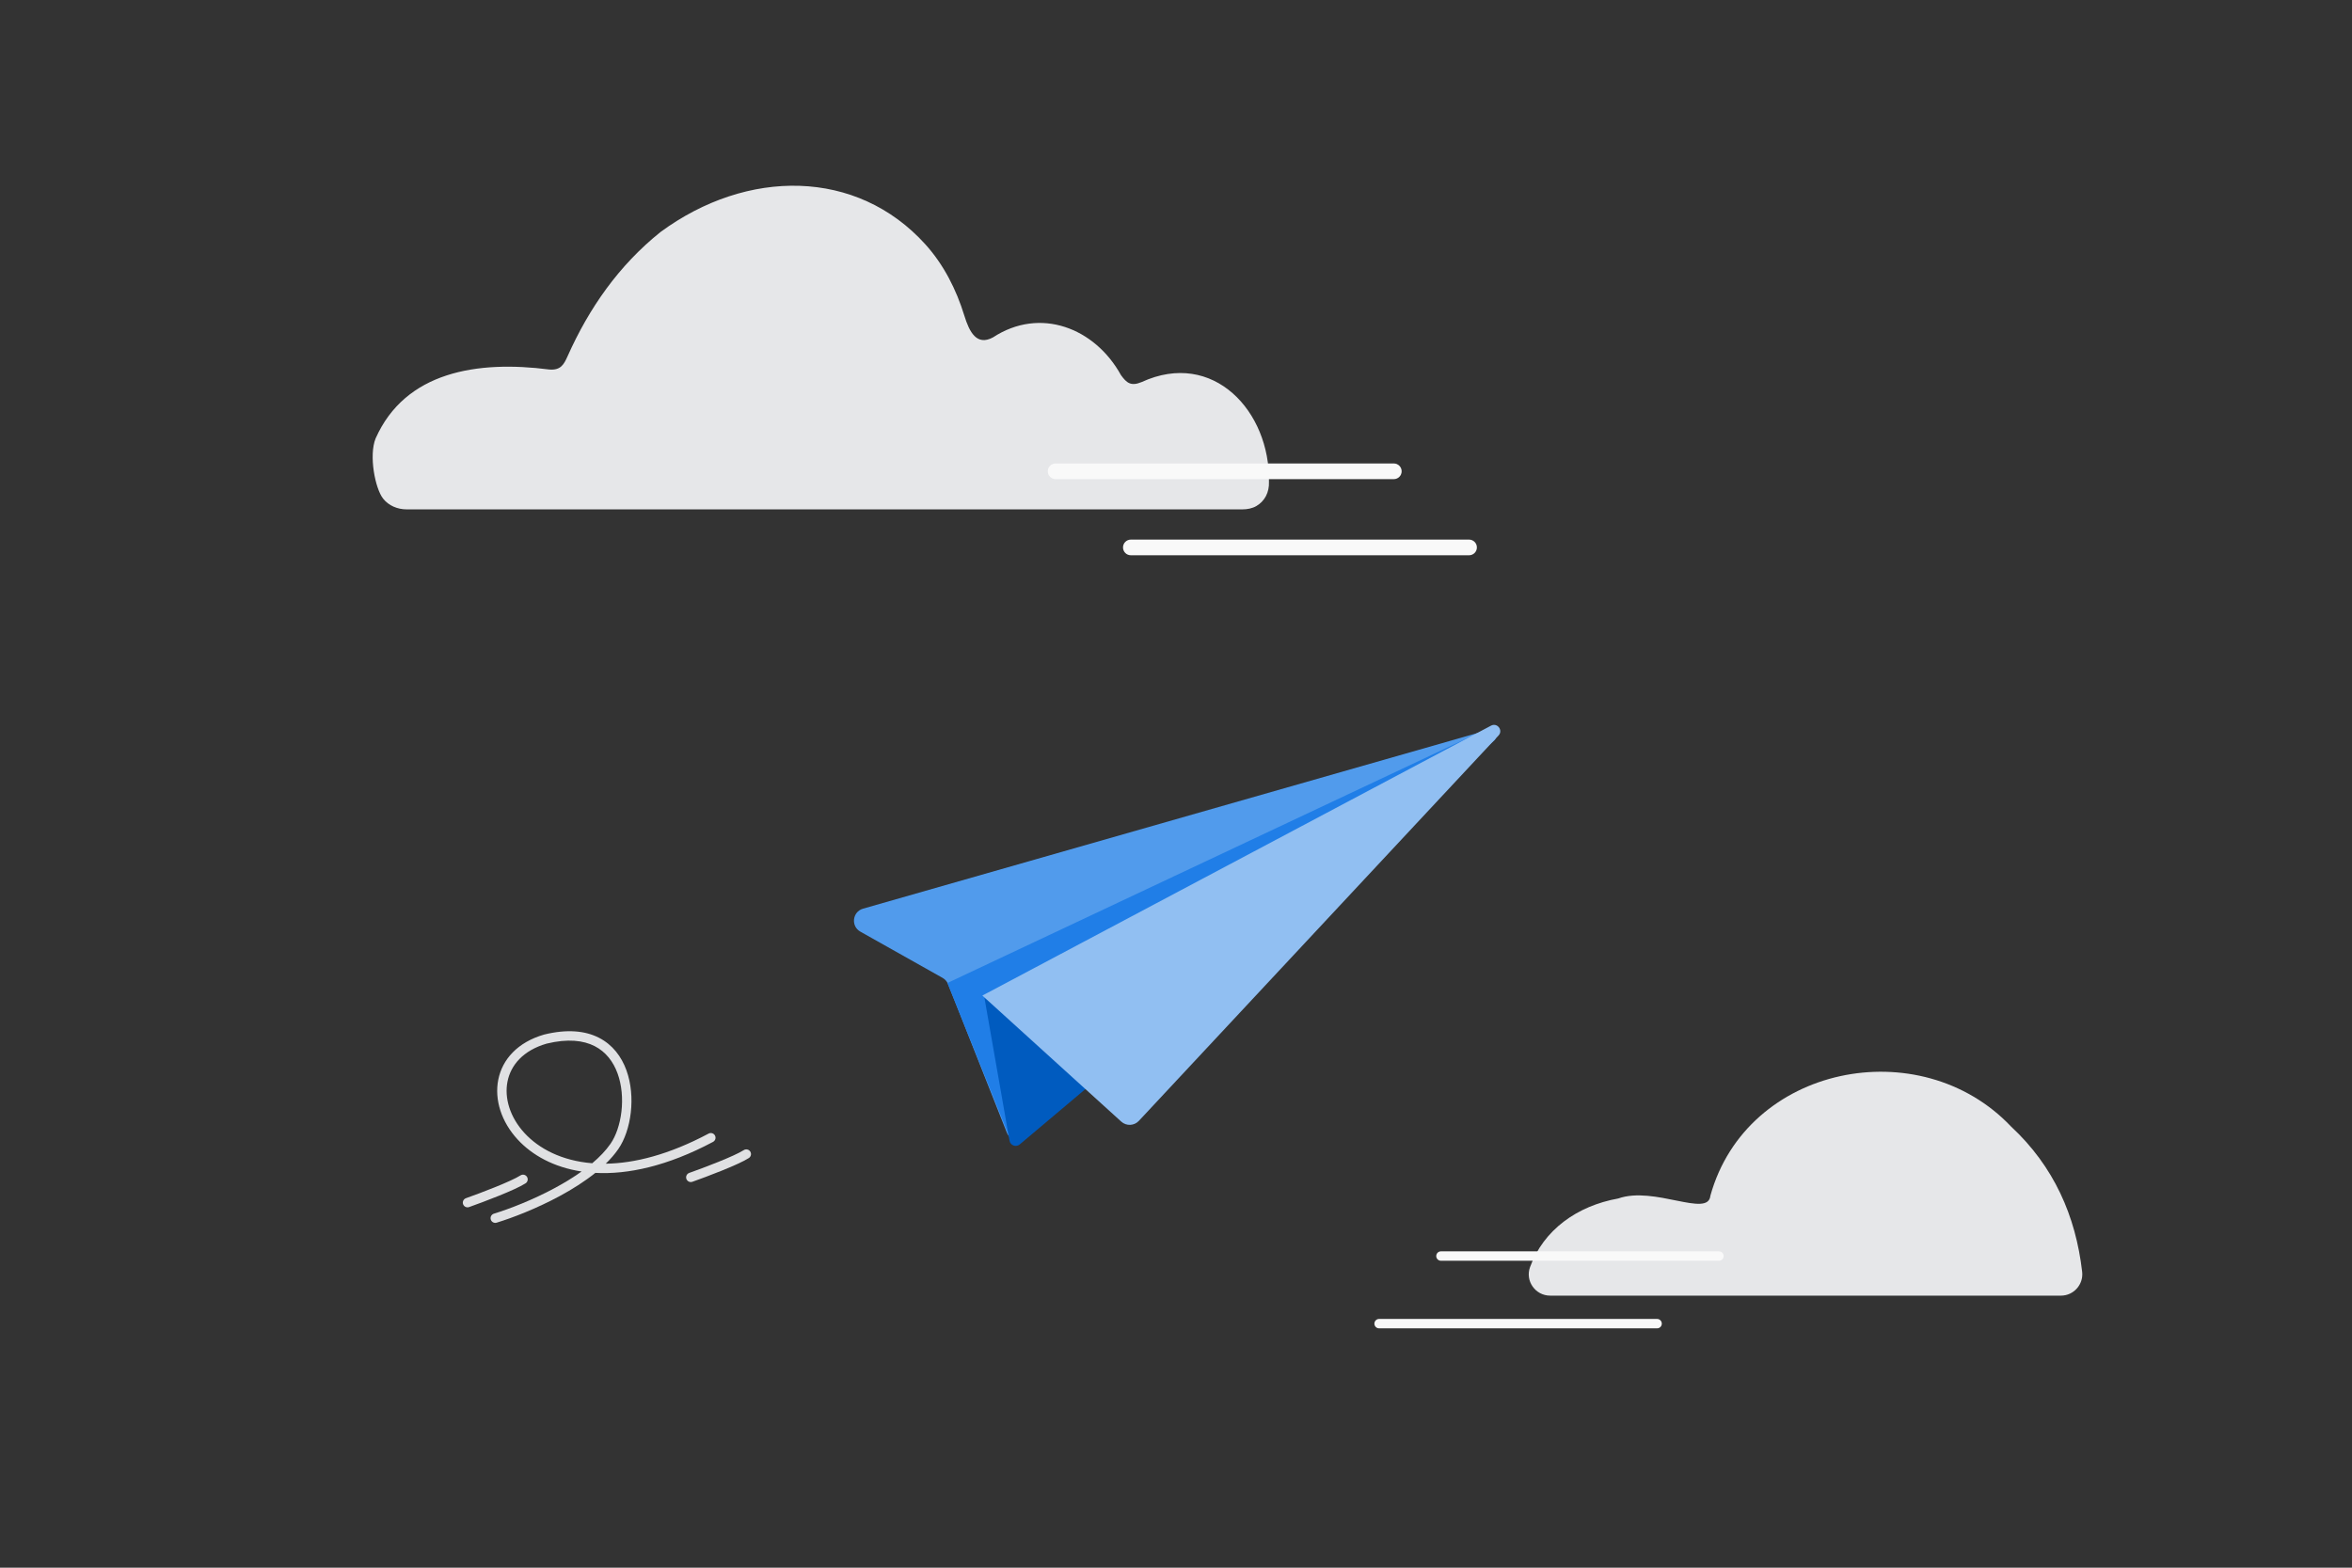 <svg width="375" height="250" viewBox="0 0 375 250" fill="none" xmlns="http://www.w3.org/2000/svg">
<rect x="0" y="0" width="375" height="250" fill="#333333" stroke="none"/>
<path d="M64.814 81.229H198.082C198.859 81.229 199.655 81.085 200.333 80.687C201.617 79.927 202.394 78.553 202.322 76.808C202.521 65.634 193.453 55.671 182.008 60.933C180.308 61.638 179.621 61.059 178.726 59.821C174.567 52.281 165.825 48.882 158.312 53.809C155.717 55.201 154.56 52.95 153.747 50.319C152.463 46.151 150.465 42.21 147.545 38.973C136.605 26.859 119.121 26.841 105.307 37.002C98.671 42.327 93.933 49.099 90.489 56.819C89.901 58.13 89.395 59.08 87.578 58.926C76.087 57.443 64.615 59.269 59.886 69.919C58.783 72.659 59.814 77.902 61.08 79.511C61.966 80.642 63.385 81.229 64.823 81.229H64.814Z" fill="#E6E7E9"/>
<path d="M328.593 206.616C330.624 206.616 332.206 204.838 331.978 202.825C330.954 193.922 327.476 186.002 320.63 179.639C306.118 164.339 278.473 169.865 272.701 190.681C272.363 194.244 263.757 189.091 258.011 191.122C251.436 192.306 246.097 196.14 243.947 202.071C243.144 204.28 244.802 206.616 247.155 206.616H328.602H328.593Z" fill="#E6E7E9"/>
<path fill-rule="evenodd" clip-rule="evenodd" d="M179.052 87.3C179.052 86.61 179.611 86.05 180.302 86.05H234.224C234.914 86.05 235.474 86.61 235.474 87.3C235.474 87.991 234.914 88.55 234.224 88.55H180.302C179.611 88.55 179.052 87.991 179.052 87.3Z" fill="#F9F9F9"/>
<path fill-rule="evenodd" clip-rule="evenodd" d="M167.055 75.159C167.055 74.468 167.615 73.909 168.305 73.909H222.227C222.917 73.909 223.477 74.468 223.477 75.159C223.477 75.849 222.917 76.409 222.227 76.409H168.305C167.615 76.409 167.055 75.849 167.055 75.159Z" fill="#F9F9F9"/>
<path fill-rule="evenodd" clip-rule="evenodd" d="M228.993 200.302C228.993 200.716 229.328 201.052 229.743 201.052L274.066 201.052C274.48 201.052 274.816 200.716 274.816 200.302C274.816 199.888 274.48 199.552 274.066 199.552L229.743 199.552C229.328 199.552 228.993 199.888 228.993 200.302Z" fill="#F9F9F9"/>
<path fill-rule="evenodd" clip-rule="evenodd" d="M219.132 211.082C219.132 211.496 219.468 211.832 219.882 211.832H264.205C264.62 211.832 264.955 211.496 264.955 211.082C264.955 210.668 264.62 210.332 264.205 210.332H219.882C219.468 210.332 219.132 210.668 219.132 211.082Z" fill="#F9F9F9"/>
<path fill-rule="evenodd" clip-rule="evenodd" d="M100.572 177.426C100.316 179.644 99.618 181.744 98.578 183.247C98.018 184.055 97.342 184.832 96.58 185.575C101.154 185.513 106.654 184.144 112.981 180.773C113.346 180.578 113.8 180.717 113.995 181.082C114.19 181.448 114.051 181.902 113.686 182.097C106.429 185.963 100.104 187.317 94.919 187.041C93.198 188.426 91.221 189.667 89.232 190.741C85.548 192.731 81.73 194.2 79.187 194.979C78.791 195.1 78.372 194.878 78.25 194.481C78.129 194.085 78.352 193.666 78.748 193.545C81.207 192.791 84.932 191.359 88.519 189.421C89.991 188.626 91.424 187.754 92.73 186.819C88.294 186.149 84.84 184.22 82.526 181.709C79.943 178.904 78.808 175.372 79.445 172.176C80.09 168.946 82.517 166.206 86.746 164.984L86.761 164.979L86.776 164.976C90.416 164.086 93.295 164.369 95.486 165.486C97.68 166.603 99.083 168.504 99.867 170.651C100.649 172.791 100.829 175.202 100.572 177.426ZM94.425 185.504C89.552 185.111 85.906 183.163 83.63 180.693C81.311 178.175 80.389 175.114 80.916 172.47C81.437 169.863 83.394 167.518 87.147 166.429C90.535 165.604 93.021 165.913 94.805 166.822C96.59 167.732 97.774 169.293 98.459 171.166C99.146 173.047 99.318 175.216 99.082 177.254C98.846 179.298 98.209 181.144 97.344 182.393C96.593 183.478 95.591 184.52 94.425 185.504Z" fill="#E0E1E3"/>
<path fill-rule="evenodd" clip-rule="evenodd" d="M84.019 187.669C84.243 188.018 84.142 188.482 83.793 188.706C82.925 189.264 81.216 190.014 79.502 190.707C77.764 191.41 75.941 192.084 74.792 192.492C74.401 192.63 73.973 192.425 73.834 192.035C73.696 191.645 73.9 191.216 74.291 191.078C75.424 190.676 77.226 190.009 78.94 189.316C80.679 188.613 82.253 187.913 82.982 187.444C83.331 187.22 83.794 187.321 84.019 187.669Z" fill="#E0E1E3"/>
<path fill-rule="evenodd" clip-rule="evenodd" d="M119.621 183.637C119.845 183.985 119.744 184.449 119.395 184.673C118.527 185.231 116.818 185.981 115.105 186.674C113.366 187.377 111.543 188.052 110.394 188.459C110.003 188.597 109.575 188.393 109.436 188.002C109.298 187.612 109.503 187.183 109.893 187.045C111.026 186.644 112.828 185.977 114.542 185.284C116.281 184.581 117.855 183.88 118.584 183.411C118.933 183.187 119.397 183.288 119.621 183.637Z" fill="#E0E1E3"/>
<path d="M238.197 118.134L163.678 181.399C162.634 182.285 161.028 181.883 160.524 180.61L151.163 156.951C150.995 156.524 150.684 156.168 150.284 155.944L137.176 148.57C135.628 147.699 135.899 145.392 137.607 144.904L237.275 116.41C238.31 116.114 239.018 117.437 238.197 118.134Z" fill="#519BEC"/>
<path d="M234.606 117.398L151.053 156.758L161.034 181.551L234.606 117.398Z" fill="#207EE7"/>
<path d="M160.955 181.908L156.953 159.079L174.349 170.927C174.896 171.299 174.937 172.091 174.431 172.518L162.585 182.5C161.995 182.997 161.089 182.668 160.955 181.908Z" fill="#005BBF"/>
<path d="M178.771 178.864L156.626 158.764L237.729 115.719C238.725 115.19 239.698 116.46 238.929 117.285L181.577 178.748C180.831 179.547 179.581 179.599 178.771 178.864Z" fill="#91BFF2"/>
</svg>
